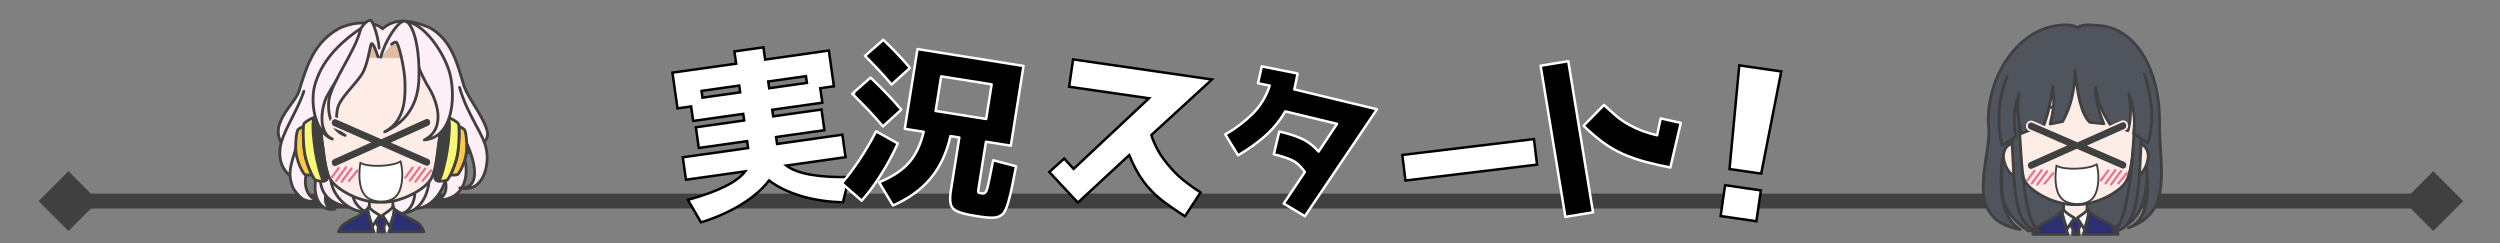 <svg width="1150" height="112" xmlns="http://www.w3.org/2000/svg" xmlns:xlink="http://www.w3.org/1999/xlink" xml:space="preserve" overflow="hidden"><rect width="100%" height="100%" fill="#808080" stroke="none"/><g transform="translate(-729 -2010)"><path d="M760.5 2099.06 1848.3 2099.06 1848.3 2105.94 760.5 2105.94ZM760.5 2116.25 746.75 2102.5 760.5 2088.75 774.25 2102.5ZM1848.3 2088.75 1862.05 2102.5 1848.3 2116.25 1834.55 2102.5Z" fill="#404040"/><path d="M1325.91 2043.82C1325.33 2046.69 1324.95 2048.57 1324.75 2049.46 1324.56 2050.36 1324.44 2050.91 1324.38 2051.12L1362.41 2060.26 1329.25 2109.44 1319.51 2103.64 1329.24 2089.13C1327.35 2086.42 1325.3 2084.57 1323.1 2083.59 1320.89 2082.61 1318.18 2081.74 1314.96 2080.96L1317.47 2070.51C1321.03 2071.28 1324.31 2072.31 1327.33 2073.6 1330.35 2074.89 1333.09 2076.94 1335.56 2079.74L1344.04 2066.97 1320.22 2061.24C1317.66 2065.63 1314.53 2069.43 1310.83 2072.66 1307.13 2075.88 1303.03 2078.81 1298.52 2081.45L1292.63 2071.84C1297.28 2069.18 1301.43 2066.05 1305.09 2062.44 1308.75 2058.83 1311.41 2054.48 1313.07 2049.38L1307.69 2048.31 1309.41 2040.53Z" stroke="#FFFFFF" stroke-width="1.146" stroke-linejoin="round" stroke-miterlimit="10" fill-rule="evenodd"/><path d="M1222.62 2037.33 1286.49 2046.57 1258.64 2072.1C1258.96 2073.48 1259.83 2075.58 1261.26 2078.41 1262.68 2081.23 1264.98 2084.41 1268.16 2087.94 1271.33 2091.48 1275.7 2095 1281.25 2098.52L1274.09 2109.48C1269.83 2106.78 1266.17 2104.22 1263.1 2101.81 1260.03 2099.39 1257.34 2096.61 1255 2093.46 1252.67 2090.31 1250.48 2086.27 1248.43 2081.35L1224.83 2103.2 1211.66 2089.12 1218.55 2082.94 1222.85 2087.7 1257.53 2055.21 1220.8 2049.9Z" stroke="#000000" stroke-width="1.146" stroke-miterlimit="8" fill="#FFFFFF" fill-rule="evenodd"/><path d="M1374.08 2081.29 1434.62 2073.97 1436.04 2085.72 1375.5 2093.04Z" stroke="#000000" stroke-width="1.146" stroke-miterlimit="8" fill="#FFFFFF" fill-rule="evenodd"/><path d="M1466.84 2058.26C1468.58 2059.91 1470.36 2061.53 1472.2 2063.12 1474.03 2064.71 1476.07 2066.13 1478.32 2067.36 1480.39 2068.51 1482.51 2069.49 1484.69 2070.28 1486.86 2071.08 1489.06 2071.73 1491.27 2072.23L1492.91 2064.47 1502.16 2066.54 1497.36 2087.05C1493.53 2086.32 1489.79 2085.48 1486.14 2084.51 1482.5 2083.55 1478.99 2082.33 1475.62 2080.87 1472.12 2079.28 1468.91 2077.41 1466.01 2075.23 1463.11 2073.06 1460.25 2070.61 1457.43 2067.87ZM1437.68 2040.23 1450.4 2038.14 1461.79 2107.68 1449.07 2109.77Z" stroke="#FFFFFF" stroke-width="1.146" stroke-linejoin="round" stroke-miterlimit="10" fill-rule="evenodd"/><path d="M1522.54 2095.19 1539 2097.58 1536.95 2111.77 1520.49 2109.38ZM1529.07 2040.08 1548.37 2042.87 1539.15 2089.87 1524.58 2087.76Z" stroke="#000000" stroke-width="1.146" stroke-miterlimit="8" fill="#FFFFFF" fill-rule="evenodd"/><path d="M1066.83 2033.66 1080.17 2031.78 1080.97 2037.4 1110.27 2033.25 1112.59 2049.68 1106.32 2050.57 1107.27 2057.24 1084.23 2060.5 1084.66 2063.52 1106.89 2060.38 1108.23 2069.89 1086 2073.04 1086.45 2076.22 1116.49 2071.97 1117.95 2082.3 1090.68 2086.16C1095.69 2089.95 1105.35 2091.71 1119.66 2091.44L1116.74 2103.06C1109.63 2102.86 1103.16 2101.87 1097.3 2100.09 1091.45 2098.31 1086.61 2095.95 1082.77 2093 1079.78 2096.92 1075.58 2100.56 1070.19 2103.92 1064.8 2107.29 1058.56 2110.08 1051.46 2112.29L1045.43 2101.94C1052.35 2100.04 1058.01 2098 1062.41 2095.81 1066.82 2093.62 1069.95 2091.29 1071.81 2088.83L1044.54 2092.68 1043.08 2082.35 1073.12 2078.11 1072.67 2074.92 1050.44 2078.06 1049.1 2068.55 1071.32 2065.41 1070.89 2062.39 1047.86 2065.64 1046.91 2058.97 1040.65 2059.86 1038.32 2043.42 1067.63 2039.28 1066.83 2033.66ZM1051.71 2051.82 1052.14 2054.92 1069.49 2052.47 1069.05 2049.36 1051.71 2051.82ZM1082.39 2047.48 1082.83 2050.58 1100.18 2048.13 1099.74 2045.03 1082.39 2047.48Z" stroke="#000000" stroke-width="1.146" stroke-miterlimit="8" fill="#FFFFFF" fill-rule="evenodd"/><path d="M1132.03 2070.41 1141.97 2075.99C1139.83 2080.75 1137.3 2085.46 1134.36 2090.13 1131.41 2094.81 1128.42 2098.86 1125.37 2102.31L1116.25 2094.29C1119.11 2090.95 1121.85 2087.29 1124.48 2083.31 1127.12 2079.32 1129.63 2075.02 1132.03 2070.41ZM1121.97 2052.29 1121.73 2053.79 1121.05 2053.1ZM1129.47 2045.7C1134.68 2050.61 1139.4 2055.52 1143.61 2060.44L1135.14 2068.15C1133 2065.61 1130.76 2063.09 1128.41 2060.59L1121.73 2053.79 1121.97 2052.29ZM1161.93 2045.12 1159.4 2061.04 1182.63 2064.73 1185.16 2048.81ZM1151.04 2032.57 1199.82 2040.33 1193.98 2077.02 1182.54 2075.2 1179.14 2096.56C1178.93 2097.6 1178.91 2098.24 1179.08 2098.47 1179.25 2098.71 1179.81 2098.88 1180.76 2098.98 1181.28 2099.06 1181.72 2098.97 1182.07 2098.69 1182.43 2098.41 1182.71 2097.96 1182.94 2097.33 1183.16 2096.7 1183.52 2095.25 1184 2092.99 1184.49 2090.73 1185.1 2087.64 1185.85 2083.72L1196.39 2086.48C1195.91 2089.04 1195.37 2091.81 1194.77 2094.79 1194.17 2097.78 1193.52 2100.51 1192.81 2102.98 1192.1 2105.45 1191.33 2107.18 1190.52 2108.18 1189.26 2109.5 1187.59 2110.16 1185.52 2110.15 1183.45 2110.15 1180.98 2109.89 1178.1 2109.37 1174.25 2108.8 1171.41 2108.12 1169.58 2107.33 1167.75 2106.55 1166.65 2105.35 1166.29 2103.73 1165.92 2102.11 1166.01 2099.78 1166.55 2096.72L1170.29 2073.25 1166.22 2072.6C1164.45 2080.39 1161.39 2086.89 1157.04 2092.08 1152.7 2097.27 1146.93 2101.42 1139.76 2104.51L1133.38 2093.85C1139.39 2091.4 1143.96 2088.4 1147.09 2084.86 1150.21 2081.32 1152.48 2076.58 1153.89 2070.64L1145.2 2069.25ZM1135.32 2028.32C1137.67 2030.57 1139.87 2032.77 1141.92 2034.92 1143.98 2037.08 1145.86 2039.19 1147.58 2041.25L1139.12 2048.9C1136.2 2045.35 1132.13 2040.96 1126.9 2035.71Z" stroke="#FFFFFF" stroke-width="1.146" stroke-linejoin="round" stroke-miterlimit="10" fill-rule="evenodd"/><g><g><g><path d="M860.039 2078.28C858.388 2075.43 856.502 2073.84 857.133 2068.71 858.747 2061.61 865.077 2056.43 866.528 2051.96 870.201 2039.94 873.553 2029.43 884.977 2023.08 892.599 2019.46 901.74 2019.92 904.964 2023.25 911.203 2017.75 918.719 2019.52 926.319 2022.57 937.402 2028.4 939.775 2041.2 942.545 2049.91 944.945 2055.94 950.145 2062.05 952.624 2068.71 954.245 2072.83 952.594 2074.63 951.256 2075.55L941.521 2082.04" stroke="#404040" stroke-width="1.299" stroke-linecap="round" stroke-linejoin="round" stroke-miterlimit="10" fill="#FFEFF6" fill-rule="evenodd"/><path d="M868.776 2052C865.606 2061.67 858.516 2071.26 857.825 2078.37 857.103 2084 859.344 2088.58 862.62 2090.92 866.192 2084.42 869.68 2078.4 874.77 2072.38" stroke="#404040" stroke-width="1.299" stroke-linecap="round" stroke-linejoin="round" stroke-miterlimit="10" fill="#FFEFF6" fill-rule="evenodd"/><path d="M866.124 2074.52C863.701 2084.19 860.319 2089.15 864.128 2097.06 867.854 2102.1 869.105 2102.9 875.79 2102.58 869.184 2100.87 868.414 2093.33 870.439 2088.59" stroke="#404040" stroke-width="1.299" stroke-linecap="round" stroke-linejoin="round" stroke-miterlimit="10" fill="#FFEFF6" fill-rule="evenodd"/><path d="M874.925 2089.72C872.132 2098.64 875.405 2107.65 883.072 2106.18 875.643 2106.05 878.84 2095.93 883.31 2086.84" stroke="#404040" stroke-width="1.299" stroke-linecap="round" stroke-linejoin="round" stroke-miterlimit="10" fill="#FFEFF6" fill-rule="evenodd"/><path d="M876.368 2088.35C875.329 2099.66 880.926 2103.21 888.117 2105L919.687 2106.04C928.877 2105.77 934.152 2095.42 934.553 2089.39" stroke="#404040" stroke-width="1.299" stroke-linecap="round" stroke-linejoin="round" stroke-miterlimit="10" fill="#FFEFF6" fill-rule="evenodd"/><path d="M930.57 2088.45C933.767 2088.66 937.281 2100.78 929.451 2101.87 943.622 2102.9 945.886 2088.29 941.279 2079.59" stroke="#404040" stroke-width="1.299" stroke-linecap="round" stroke-linejoin="round" stroke-miterlimit="10" fill="#FFEFF6" fill-rule="evenodd"/><path d="M940.41 2050.22C944.049 2063.25 951.679 2071.81 952.768 2079 954.098 2084.97 951.838 2099.01 940.49 2096.43 950.402 2097.15 948.278 2084.36 942.005 2072.45" stroke="#404040" stroke-width="1.299" stroke-linecap="round" stroke-linejoin="round" stroke-miterlimit="10" fill="#FFEFF6" fill-rule="evenodd"/><path d="M881.47 2088.05C879.15 2097.31 887.622 2106.73 896.094 2107.45L915.201 2107.93C924.127 2106.92 927.297 2095.37 926.232 2089.57" stroke="#404040" stroke-width="1.299" stroke-linecap="round" stroke-linejoin="round" stroke-miterlimit="10" fill="#FFEFF6" fill-rule="evenodd"/><path d="M891.386 2096.29C890.105 2101.59 893.944 2105.85 897.145 2107.4L914.26 2108.12C918.685 2106.49 920.552 2100.71 919.618 2095.57" stroke="#404040" stroke-width="1.299" stroke-linecap="round" stroke-linejoin="round" stroke-miterlimit="10" fill="#FFEFF6" fill-rule="evenodd"/><path d="M3.813 0C3.743 3.017 3.669 3.409 3.699 5.769 3.18 5.84 1.054 6.924 0 7.331 1.149 11.109 5.63 14.322 8.981 14.284 12.333 14.247 17.016 10.3 18.101 7.302L14.552 5.769C14.582 3.409 14.508 2.925 14.561 0.092L3.813 0Z" stroke="#404040" stroke-width="1.299" stroke-linecap="round" stroke-linejoin="round" stroke-miterlimit="10" fill="#FEEDE6" fill-rule="evenodd" transform="matrix(-1 0 0 1 913.466 2101.31)"/><path d="M910.065 2106.42C909.767 2110.05 909.57 2113.13 909.162 2116.18L909.086 2116.62 899.824 2116.62 899.666 2116.03C898.932 2113.04 898.453 2110.07 898.086 2106.48L903.581 2109.47 904.469 2111.42 905.194 2109.38Z" fill="#FFFFFF" fill-rule="evenodd"/><path d="M907.137 2108.32 907.038 2110.9C906.558 2112.02 906.165 2113.14 905.591 2114.26 905.674 2114.97 905.735 2115.64 905.787 2116.27L905.814 2116.64 902.863 2116.64 902.889 2116.21C902.931 2115.59 902.987 2114.94 903.059 2114.25 902.36 2113.22 902.024 2112.19 901.506 2111.16L901.468 2108.59C901.842 2109.01 903.475 2110.05 904.419 2110 905.364 2109.96 906.611 2108.97 907.137 2108.32Z" stroke="#404040" stroke-width="1.386" stroke-linecap="round" stroke-linejoin="round" stroke-miterlimit="10" fill="#2C2F72" fill-rule="evenodd"/><path d="M898.619 2105C899.325 2106.38 901.714 2107.91 903.615 2108.99L903.849 2109.6 903.418 2109.48C902.39 2110.77 901.139 2112.79 900.391 2114.14 899.435 2112.03 898.679 2109.29 898.048 2106.69L898.619 2105ZM909.88 2104.9 910.443 2106.63C910.281 2108.57 909.155 2111.85 908.138 2114.16 907.632 2113.15 906.324 2110.93 905.277 2109.44L904.824 2109.6 905.009 2108.97C906.611 2107.84 909.181 2106.31 909.88 2104.9Z" stroke="#404040" stroke-width="1.299" stroke-linecap="round" stroke-linejoin="round" stroke-miterlimit="10" fill="#FFFFFF" fill-rule="evenodd"/><path d="M13.601 0.1C13.259 0.59 10.223 2.348 9.4 2.98 7.051 4.37 3.032 5.923 1.42 7.937 1.017 8.44 0.599 9.234 0.18 10.204L0 10.657 16.041 10.657 15.799 9.916C14.654 6.274 13.704 2.627 13.601 0.1ZM25.881 0C25.558 2.899 24.405 6.782 23.069 10.461L22.995 10.657 39.226 10.657 38.564 9.29C38.326 8.849 38.077 8.443 37.817 8.079 36.087 6.298 31.708 4.284 29.996 3.315 29.428 2.913 27.543 1.44 25.881 0Z" stroke="#404040" stroke-width="1.299" stroke-linecap="round" stroke-linejoin="round" stroke-miterlimit="10" fill="#2C2F72" fill-rule="evenodd" transform="matrix(-1 0 0 1 923.972 2105.96)"/><path d="M55.702 25.179C55.621 16.639 53.5 0.283 27.635 0 2.921 0.11-0.054 16.789 0.001 25.179 0.02 35.508 1.012 41.162 1.793 47.554 2.542 52.396 2.905 54.982 4.544 58.15 6.671 62.264 16.261 68.524 26.196 69.079L29.552 69.079C39.47 68.524 49.043 62.264 51.167 58.15 52.802 54.982 53.165 52.396 53.913 47.554 54.692 41.162 55.682 35.508 55.702 25.179Z" stroke="#404040" stroke-width="1.299" stroke-linecap="round" stroke-linejoin="round" stroke-miterlimit="10" fill="#FEEDE6" fill-rule="evenodd" transform="matrix(-1 0 0 1 931.908 2033.97)"/><path d="M875.083 2074.83C875.779 2074.84 876.504 2075.09 877.211 2075.6L877.268 2075.65 877.407 2076.78C877.608 2078.37 877.816 2079.92 878.012 2081.52 878.386 2083.94 878.666 2085.8 879.055 2087.44L879.645 2089.45 879.475 2089.58C878.602 2090.04 877.438 2090.13 876.395 2089.88 874.535 2089.49 871.943 2087.29 870.859 2082.38 869.921 2078.24 872.291 2074.75 875.083 2074.83Z" stroke="#404040" stroke-width="1.299" stroke-linecap="round" stroke-linejoin="round" stroke-miterlimit="10" fill="#FEEDE6" fill-rule="evenodd"/><path d="M4.41 0.001C1.631-0.079-0.728 3.413 0.209 7.558 1.287 12.462 3.867 14.669 5.719 15.054 6.756 15.308 7.913 15.212 8.782 14.753L8.956 14.62 8.369 12.618C7.981 10.971 7.704 9.116 7.33 6.696 7.135 5.099 6.927 3.548 6.725 1.959L6.586 0.826 6.529 0.777C5.827 0.265 5.105 0.021 4.41 0.001Z" stroke="#404040" stroke-width="1.299" stroke-linecap="round" stroke-linejoin="round" stroke-miterlimit="10" fill="#FEEDE6" fill-rule="evenodd" transform="matrix(-1 0 0 1 937.463 2074.82)"/><path d="M873.424 2064.13 873.991 2064.15C874.781 2064.29 875.722 2064.75 876.3 2065.25 876.844 2074.47 877.392 2083.88 879.758 2091.48 879.762 2092.22 879.312 2092.92 878.564 2093.2 878.469 2093.24 878.345 2093.26 878.19 2093.28L877.921 2093.3 877.702 2093C876.41 2090.9 874.713 2084.03 874.018 2079.5 873.319 2074.96 872.506 2067.38 873.254 2064.61L873.424 2064.13Z" stroke="#404040" stroke-width="1.299" stroke-linecap="round" stroke-linejoin="round" stroke-miterlimit="10" fill="#404040" fill-rule="evenodd"/><path d="M868.644 2068.1 868.595 2068.54C868.406 2071.39 868.565 2077.04 869.264 2080.98 869.846 2084.26 871.312 2087.97 872.484 2090.35L872.578 2090.53 872.344 2090.54C871.108 2090.57 869.857 2090.51 869.309 2090.33 868.587 2090.12 865.919 2085.2 865.266 2080.77 864.608 2076.34 865.406 2070.4 866.059 2069.66 866.483 2069.25 867.091 2068.86 867.722 2068.53Z" stroke="#404040" stroke-width="1.299" stroke-linecap="round" stroke-linejoin="round" stroke-miterlimit="10" fill="#FCC94A" fill-rule="evenodd"/><path d="M873.273 2064.13 873.424 2064.14 873.254 2064.61C872.51 2067.38 873.319 2074.97 874.014 2079.51 874.709 2084.04 876.402 2090.91 877.691 2093.02L877.906 2093.32 877.649 2093.34C876.47 2093.38 874.656 2093.18 874.01 2092.82 873.368 2092.56 870.171 2086.21 869.237 2080.96 868.308 2075.71 868.334 2067.41 868.871 2066.77 869.657 2065.96 871.917 2064.52 873.273 2064.13Z" stroke="#404040" stroke-width="1.299" stroke-linecap="round" stroke-linejoin="round" stroke-miterlimit="10" fill="#FBF875" fill-rule="evenodd"/><path d="M0.467 0 1.031 0.022C1.817 0.164 2.752 0.619 3.325 1.117 3.868 10.339 4.41 19.75 6.764 27.347 6.768 28.088 6.32 28.788 5.575 29.072 5.484 29.106 5.357 29.133 5.205 29.153L4.936 29.174 4.721 28.874C3.434 26.772 1.748 19.904 1.055 15.369 0.361 10.834-0.448 3.246 0.296 0.48L0.467 0Z" stroke="#404040" stroke-width="1.299" stroke-linecap="round" stroke-linejoin="round" stroke-miterlimit="10" fill="#404040" fill-rule="evenodd" transform="matrix(-1 0 0 1 935.724 2064.13)"/><path d="M3.622 0 3.576 0.438C3.387 3.29 3.545 8.942 4.244 12.878 4.826 16.158 6.291 19.868 7.465 22.253L7.558 22.43 7.322 22.44C6.088 22.468 4.838 22.416 4.29 22.236 3.566 22.022 0.9 17.103 0.245 12.674-0.41 8.246 0.384 2.3 1.039 1.563 1.461 1.153 2.072 0.763 2.703 0.434Z" stroke="#404040" stroke-width="1.299" stroke-linecap="round" stroke-linejoin="round" stroke-miterlimit="10" fill="#FCC94A" fill-rule="evenodd" transform="matrix(-1 0 0 1 943.698 2068.1)"/><path d="M4.756 0 4.909 0.006 4.739 0.486C3.996 3.253 4.804 10.842 5.496 15.378 6.189 19.914 7.872 26.785 9.157 28.887L9.372 29.186 9.116 29.206C7.943 29.247 6.136 29.051 5.491 28.686 4.85 28.426 1.668 22.077 0.739 16.829-0.19 11.581-0.16 3.283 0.371 2.638 1.154 1.834 3.407 0.388 4.756 0Z" stroke="#404040" stroke-width="1.299" stroke-linecap="round" stroke-linejoin="round" stroke-miterlimit="10" fill="#FBF875" fill-rule="evenodd" transform="matrix(-1 0 0 1 940.184 2064.13)"/><path d="M897.897 2025.09 903.014 2036.17 904.333 2036.13 911.35 2025.38 897.897 2025.09Z" fill="#FFEFF6" fill-rule="evenodd"/><path d="M897.073 2021.62C885.321 2029.31 877.646 2037.41 874.29 2047.59 871.089 2056.64 873.889 2071.21 881.882 2073.95 875.435 2071.18 876.58 2060.5 879.165 2054.7 884.603 2044.58 891.477 2036.37 897.632 2027.21" stroke="#404040" stroke-width="1.299" stroke-linecap="round" stroke-linejoin="round" stroke-miterlimit="10" fill="#FFEFF6" fill-rule="evenodd"/><path d="M918.885 2031.11C920.325 2039.03 922.487 2043.42 925.366 2048.86 930.086 2055.85 934.568 2069.15 924.168 2074.37 937.13 2073.22 938.555 2055.52 936.17 2044.78 934.065 2035.31 924.112 2020.13 915.205 2019.92" stroke="#404040" stroke-width="1.299" stroke-linecap="round" stroke-linejoin="round" stroke-miterlimit="10" fill="#FFEFF6" fill-rule="evenodd"/><path d="M893.854 2036.6 918.152 2036.73 911.581 2029.24C909.026 2029.49 905.085 2034.19 903.441 2036.37L898.335 2027.62 893.854 2036.6Z" fill="#E2BBA6" fill-rule="evenodd"/><path d="M902.897 2036.17C902.043 2033.67 900.712 2029.65 899.858 2030.1 899.299 2030.39 898.18 2040.35 895.301 2044.4 891.862 2049.52 885.34 2055.16 884.266 2059.99 883.601 2062.98 883.016 2069.79 887.785 2072.29 881.334 2070.16 879.444 2061.96 880.348 2055.67 881.923 2047.21 892.142 2033.87 894.662 2024.19 895.259 2021.93 897.791 2019.36 899.378 2019.31 900.871 2019.63 903.324 2028.98 903.376 2032.1" stroke="#404040" stroke-width="1.299" stroke-linecap="round" stroke-linejoin="round" stroke-miterlimit="10" fill="#FFEFF6" fill-rule="evenodd"/><path d="M904.17 2036.33C905.931 2029.29 911.535 2020.42 914.577 2019.78 918.39 2018.87 922.188 2030.04 921.701 2046.08 921.568 2050.48 920.794 2064.07 905.931 2070.63 916.338 2065.41 915.288 2052.26 915.295 2048.16 915.307 2042.61 912.495 2029.72 911.214 2029.37 910.439 2029.29 909.585 2030.01 909.132 2030.33" stroke="#404040" stroke-width="1.299" stroke-linecap="round" stroke-linejoin="round" stroke-miterlimit="10" fill="#FFEFF6" fill-rule="evenodd"/><path d="M0 0 3.388 4.603" stroke="#EB6F92" stroke-width="1.039" stroke-linecap="round" stroke-miterlimit="8" fill="none" fill-rule="evenodd" transform="matrix(1 0 0 -1 881.496 2091.78)"/><path d="M0 0 4.545 6.171" stroke="#EB6F92" stroke-width="1.039" stroke-linecap="round" stroke-miterlimit="8" fill="none" fill-rule="evenodd" transform="matrix(1 0 0 -1 883.613 2093.16)"/><path d="M0 0 3.892 4.774" stroke="#EB6F92" stroke-width="1.039" stroke-linecap="round" stroke-miterlimit="8" fill="none" fill-rule="evenodd" transform="matrix(1 0 0 -1 889.508 2093.2)"/><path d="M0 0 4.545 6.171" stroke="#EB6F92" stroke-width="1.039" stroke-linecap="round" stroke-miterlimit="8" fill="none" fill-rule="evenodd" transform="matrix(1 0 0 -1 886.144 2093.65)"/><path d="M0 0 3.388 4.603" stroke="#EB6F92" stroke-width="1.039" stroke-linecap="round" stroke-miterlimit="8" fill="none" fill-rule="evenodd" transform="matrix(1 0 0 -1 915.431 2091.71)"/><path d="M0 0 4.545 6.171" stroke="#EB6F92" stroke-width="1.039" stroke-linecap="round" stroke-miterlimit="8" fill="none" fill-rule="evenodd" transform="matrix(1 0 0 -1 917.548 2093.09)"/><path d="M0 0 3.892 4.774" stroke="#EB6F92" stroke-width="1.039" stroke-linecap="round" stroke-miterlimit="8" fill="none" fill-rule="evenodd" transform="matrix(1 0 0 -1 923.443 2093.13)"/><path d="M0 0 4.545 6.171" stroke="#EB6F92" stroke-width="1.039" stroke-linecap="round" stroke-miterlimit="8" fill="none" fill-rule="evenodd" transform="matrix(1 0 0 -1 920.117 2093.58)"/><path d="M894.757 2084.87C893.706 2092.25 894.496 2098.19 897.931 2100.85 900.886 2103.17 907.465 2103.61 910.787 2100.67 913.916 2098.03 914.902 2090.75 913.285 2084.21 909.597 2086.77 897.795 2086.98 894.757 2084.87Z" stroke="#404040" stroke-width="0.866" stroke-linecap="round" stroke-linejoin="round" stroke-miterlimit="10" fill="#FFFFFF" fill-rule="evenodd"/><path d="M925.449 2064.26C926.186 2064.27 926.882 2064.75 927.176 2065.53 927.569 2066.59 927.105 2067.79 926.137 2068.23L909.82 2075.57 926.137 2082.72C927.105 2083.14 927.569 2084.34 927.176 2085.4 926.882 2086.19 926.186 2086.68 925.449 2086.69 925.204 2086.7 924.954 2086.65 924.713 2086.55L904.215 2077.57 904.121 2077.51 883.779 2086.66C882.815 2087.1 881.712 2086.6 881.315 2085.55 880.922 2084.5 881.387 2083.29 882.354 2082.86L898.672 2075.51 882.354 2068.36C881.387 2067.94 880.922 2066.74 881.315 2065.68 881.61 2064.89 882.305 2064.4 883.042 2064.39 883.288 2064.38 883.537 2064.43 883.779 2064.54L904.276 2073.52 904.37 2073.57 924.713 2064.42C924.954 2064.31 925.204 2064.26 925.449 2064.26Z" stroke="#FEEDE6" stroke-width="0.866" stroke-miterlimit="8" fill="#404040" fill-rule="evenodd"/></g></g></g><g><g><g><path d="M414.047 262.032C398.917 251.878 402.177 242.459 401.912 229.08 401.126 240.194 400.276 255.1 410.091 261.264 383.124 256.515 397.158 228.535 395.844 214.498 393.998 193.648 407.388 170.485 426.546 167.539 431.66 166.743 435.141 167.318 436.133 168.668 437.694 167.004 441.108 167 445.252 167.41 464.563 168.352 474.173 191.031 473.645 212.604 473.641 233.235 479.881 253.572 459.446 260.514 467.176 257.876 469.583 247.293 467.577 230.784 468.879 245.587 465.073 256.097 457.526 259.861L414.047 262.032Z" stroke="#404040" stroke-width="1.287" stroke-linecap="round" stroke-linejoin="round" stroke-miterlimit="10" fill="#4F545D" fill-rule="evenodd" transform="matrix(1.01 0 0 1 1244 1854.26)"/><path d="M3.769 0C3.7 2.989 3.627 3.377 3.656 5.715 3.143 5.784 1.042 6.858 0 7.262 1.136 11.004 5.565 14.186 8.878 14.149 12.191 14.112 16.82 10.203 17.893 7.233L14.385 5.715C14.414 3.377 14.341 2.898 14.394 0.091L3.769 0Z" stroke="#404040" stroke-width="1.287" stroke-linecap="round" stroke-linejoin="round" stroke-miterlimit="10" fill="#FEEDE6" fill-rule="evenodd" transform="matrix(-1.01 0 0 1 1692.79 2102.63)"/><path d="M441.186 253.385C440.891 256.996 440.696 260.063 440.296 263.096L440.221 263.529 431.072 263.529 430.919 262.945C430.192 259.974 429.717 257.021 429.358 253.449L434.785 256.422 435.661 258.36 436.376 256.335Z" fill="#FFFFFF" fill-rule="evenodd" transform="matrix(1.01 0 0 1 1244 1854.26)"/><path d="M438.323 255.275 438.226 257.84C437.746 258.954 437.353 260.067 436.784 261.18 436.863 261.888 436.927 262.55 436.979 263.182L437.005 263.548 434.063 263.548 434.085 263.121C434.13 262.503 434.183 261.86 434.254 261.171 433.558 260.146 433.224 259.12 432.708 258.094L432.67 255.542C433.045 255.956 434.673 256.989 435.613 256.944 436.556 256.9 437.799 255.918 438.323 255.275Z" stroke="#404040" stroke-width="1.373" stroke-linecap="round" stroke-linejoin="round" stroke-miterlimit="10" fill="#2C2F72" fill-rule="evenodd" transform="matrix(1.01 0 0 1 1244 1854.26)"/><path d="M429.882 252.018C430.582 253.377 432.94 254.894 434.819 255.953L435.051 256.553 434.624 256.441C433.606 257.715 432.375 259.705 431.634 261.036 430.69 258.958 429.945 256.249 429.32 253.684L429.882 252.018ZM441.003 251.925 441.561 253.631C441.4 255.545 440.288 258.775 439.285 261.058 438.783 260.063 437.492 257.865 436.462 256.402L436.013 256.553 436.197 255.933C437.776 254.821 440.314 253.315 441.003 251.925Z" stroke="#404040" stroke-width="1.287" stroke-linecap="round" stroke-linejoin="round" stroke-miterlimit="10" fill="#FFFFFF" fill-rule="evenodd" transform="matrix(1.01 0 0 1 1244 1854.26)"/><path d="M13.486 0.099C13.146 0.586 10.136 2.334 9.321 2.963 6.991 4.344 3.006 5.888 1.408 7.89 1.009 8.39 0.594 9.179 0.179 10.144L0 10.594 15.905 10.594 15.665 9.857C14.53 6.237 13.588 2.612 13.486 0.099ZM25.661 0C25.342 2.882 24.198 6.742 22.873 10.399L22.8 10.594 38.893 10.594 38.237 9.235C38.001 8.797 37.754 8.393 37.496 8.031 35.781 6.261 31.439 4.259 29.742 3.296 29.179 2.896 27.31 1.432 25.661 0Z" stroke="#404040" stroke-width="1.287" stroke-linecap="round" stroke-linejoin="round" stroke-miterlimit="10" fill="#2C2F72" fill-rule="evenodd" transform="matrix(-1.01 0 0 1 1703.33 2107.2)"/><path d="M55.176 24.941C55.096 16.482 52.995 0.281 27.375 0 2.893 0.109-0.053 16.63 0.001 24.941 0.02 35.173 1.002 40.774 1.776 47.106 2.518 51.902 2.878 54.463 4.501 57.601 6.608 61.677 16.108 67.877 25.949 68.428L29.273 68.428C39.097 67.877 48.58 61.677 50.684 57.601 52.304 54.463 52.663 51.902 53.404 47.106 54.176 40.774 55.157 35.173 55.176 24.941Z" stroke="#404040" stroke-width="1.287" stroke-linecap="round" stroke-linejoin="round" stroke-miterlimit="10" fill="#FEEDE6" fill-rule="evenodd" transform="matrix(-1.01 0 0 1 1711.64 2035.7)"/><path d="M406.946 221.905C407.635 221.925 408.354 222.166 409.054 222.675L409.11 222.722 409.249 223.849C409.447 225.427 409.653 226.967 409.847 228.553 410.218 230.956 410.495 232.798 410.881 234.433L411.465 236.425 411.296 236.554C410.431 237.009 409.278 237.104 408.245 236.852 406.404 236.47 403.836 234.278 402.761 229.409 401.833 225.293 404.18 221.826 406.946 221.905Z" stroke="#404040" stroke-width="1.287" stroke-linecap="round" stroke-linejoin="round" stroke-miterlimit="10" fill="#FEEDE6" fill-rule="evenodd" transform="matrix(1.01 0 0 1 1244 1854.26)"/><path d="M4.369 0.001C1.615-0.078-0.721 3.389 0.207 7.505 1.275 12.375 3.831 14.567 5.665 14.949 6.692 15.201 7.838 15.106 8.699 14.65L8.872 14.518 8.29 12.53C7.906 10.895 7.631 9.052 7.261 6.65 7.068 5.064 6.862 3.524 6.661 1.945L6.524 0.82 6.468 0.771C5.772 0.263 5.057 0.021 4.369 0.001Z" stroke="#404040" stroke-width="1.287" stroke-linecap="round" stroke-linejoin="round" stroke-miterlimit="10" fill="#FEEDE6" fill-rule="evenodd" transform="matrix(-1.01 0 0 1 1717.2 2076.17)"/><path d="M450.096 204.268C453.363 204.397 456.946 205.401 460.221 207.51 454.187 205.375 448.924 204.474 441.879 206.272 443.882 204.884 446.831 204.139 450.096 204.268Z" stroke="#414363" stroke-width="0.558" stroke-linejoin="round" stroke-miterlimit="10" stroke-opacity="0.651" fill="#414363" fill-rule="evenodd" transform="matrix(1.01 0 0 1 1244 1854.26)"/><path d="M8.201 0.014C11.46 0.143 15.037 1.147 18.305 3.257 12.283 1.121 7.031 0.22 0 2.018 1.999 0.631 4.941-0.115 8.201 0.014Z" stroke="#414363" stroke-width="0.558" stroke-linejoin="round" stroke-miterlimit="10" stroke-opacity="0.651" fill="#414363" fill-rule="evenodd" transform="matrix(-1.01 0 0 1 1677.58 2058.63)"/><path d="M405.887 212.679C408.017 234.63 405.21 260.651 418.989 262.032 410.237 257.843 410.51 214.711 408.968 204.422" stroke="#404040" stroke-width="1.287" stroke-linecap="round" stroke-linejoin="round" stroke-miterlimit="10" fill="#4F545D" fill-rule="evenodd" transform="matrix(1.01 0 0 1 1244 1854.26)"/><path d="M0 11.649C1.1 31.788 0.597 55.09 12.914 55.139 5.193 51.434 3.468 15.014 2.959 0" stroke="#404040" stroke-width="1.287" stroke-linecap="round" stroke-linejoin="round" stroke-miterlimit="10" fill="#4F545D" fill-rule="evenodd" transform="matrix(-1.01 0 0 1 1714.06 2061.16)"/><path d="M408.507 193.072 414.014 179.454C423.698 174.737 431.869 171.753 440.037 171.369 446.749 173.429 453.457 173.105 460.169 177.548L466.379 193.567 436.597 191.661 408.507 193.072Z" fill="#4F545D" fill-rule="evenodd" transform="matrix(1.01 0 0 1 1244 1854.26)"/><path d="M404.259 190.906C400.515 199.736 399.329 211.827 401.923 222.615 404.39 221.18 405.797 219.99 408.264 218.664 407.119 212.235 407.018 205.083 409.795 198.753 408.455 205.483 409.353 211.116 410.551 217.218 413.583 215.757 417.978 214.513 420.808 213.719 422.006 210.262 423.698 205.948 425.034 195.468 426 203.045 425.206 207.342 423.844 212.802L429.571 211.603C433.711 203.758 434.879 197.011 435.208 187.952 436.103 198.094 437.802 208.059 441.875 211.989L448.269 212.66C446.386 207.907 444.503 202.871 444.526 195.859 445.656 203.977 448.598 209.132 451.522 213.509 454.689 214.282 456.392 214.846 459.24 215.834 460.304 212.525 461.06 206.643 459.693 199.018 462.284 205.642 462.568 212.434 461.887 217.211 463.455 218.193 466.308 220.043 468.307 221.63 471.294 212.629 470.358 200.245 466.671 189.772" stroke="#404040" stroke-width="1.287" stroke-linecap="round" stroke-linejoin="round" stroke-miterlimit="10" fill="#4F545D" fill-rule="evenodd" transform="matrix(1.01 0 0 1 1244 1854.26)"/><path d="M0 0 3.356 4.559" stroke="#EB6F92" stroke-width="1.029" stroke-linecap="round" stroke-miterlimit="8" fill="none" fill-rule="evenodd" transform="matrix(1.01 0 0 -1 1661.5 2093.04)"/><path d="M0 0 4.502 6.113" stroke="#EB6F92" stroke-width="1.029" stroke-linecap="round" stroke-miterlimit="8" fill="none" fill-rule="evenodd" transform="matrix(1.01 0 0 -1 1663.61 2094.41)"/><path d="M0 0 3.855 4.729" stroke="#EB6F92" stroke-width="1.029" stroke-linecap="round" stroke-miterlimit="8" fill="none" fill-rule="evenodd" transform="matrix(1.01 0 0 -1 1669.51 2094.45)"/><path d="M0 0 4.502 6.113" stroke="#EB6F92" stroke-width="1.029" stroke-linecap="round" stroke-miterlimit="8" fill="none" fill-rule="evenodd" transform="matrix(1.01 0 0 -1 1666.14 2094.89)"/><path d="M0 0 3.356 4.559" stroke="#EB6F92" stroke-width="1.029" stroke-linecap="round" stroke-miterlimit="8" fill="none" fill-rule="evenodd" transform="matrix(1.01 0 0 -1 1695.43 2092.97)"/><path d="M0 0 4.502 6.113" stroke="#EB6F92" stroke-width="1.029" stroke-linecap="round" stroke-miterlimit="8" fill="none" fill-rule="evenodd" transform="matrix(1.01 0 0 -1 1697.55 2094.33)"/><path d="M0 0 3.855 4.729" stroke="#EB6F92" stroke-width="1.029" stroke-linecap="round" stroke-miterlimit="8" fill="none" fill-rule="evenodd" transform="matrix(1.01 0 0 -1 1703.44 2094.37)"/><path d="M0 0 4.502 6.113" stroke="#EB6F92" stroke-width="1.029" stroke-linecap="round" stroke-miterlimit="8" fill="none" fill-rule="evenodd" transform="matrix(1.01 0 0 -1 1700.12 2094.82)"/><path d="M426.696 231.928C425.655 239.245 426.438 245.125 429.841 247.76 432.768 250.053 439.285 250.491 442.575 247.579 445.675 244.961 446.652 237.756 445.05 231.28 441.396 233.809 429.706 234.02 426.696 231.928Z" stroke="#404040" stroke-width="0.858" stroke-linecap="round" stroke-linejoin="round" stroke-miterlimit="10" fill="#FFFFFF" fill-rule="evenodd" transform="matrix(1.01 0 0 1 1244 1854.26)"/><path d="M457.099 211.516C457.829 211.522 458.518 211.996 458.81 212.777 459.199 213.819 458.739 215.013 457.781 215.444L441.617 222.721 457.781 229.8C458.739 230.22 459.199 231.408 458.81 232.455 458.518 233.24 457.829 233.722 457.099 233.737 456.856 233.742 456.609 233.695 456.369 233.59L436.066 224.697 435.972 224.638 415.822 233.708C414.867 234.139 413.774 233.644 413.381 232.602 412.992 231.56 413.452 230.366 414.411 229.935L430.574 222.658 414.411 215.579C413.452 215.159 412.992 213.971 413.381 212.924 413.673 212.139 414.362 211.657 415.092 211.642 415.335 211.637 415.582 211.684 415.822 211.789L436.125 220.682 436.219 220.741 456.369 211.671C456.609 211.564 456.856 211.514 457.099 211.516Z" stroke="#FEEDE6" stroke-width="0.858" stroke-miterlimit="8" fill="#404040" fill-rule="evenodd" transform="matrix(1.01 0 0 1 1244 1854.26)"/></g></g></g></g></svg>
